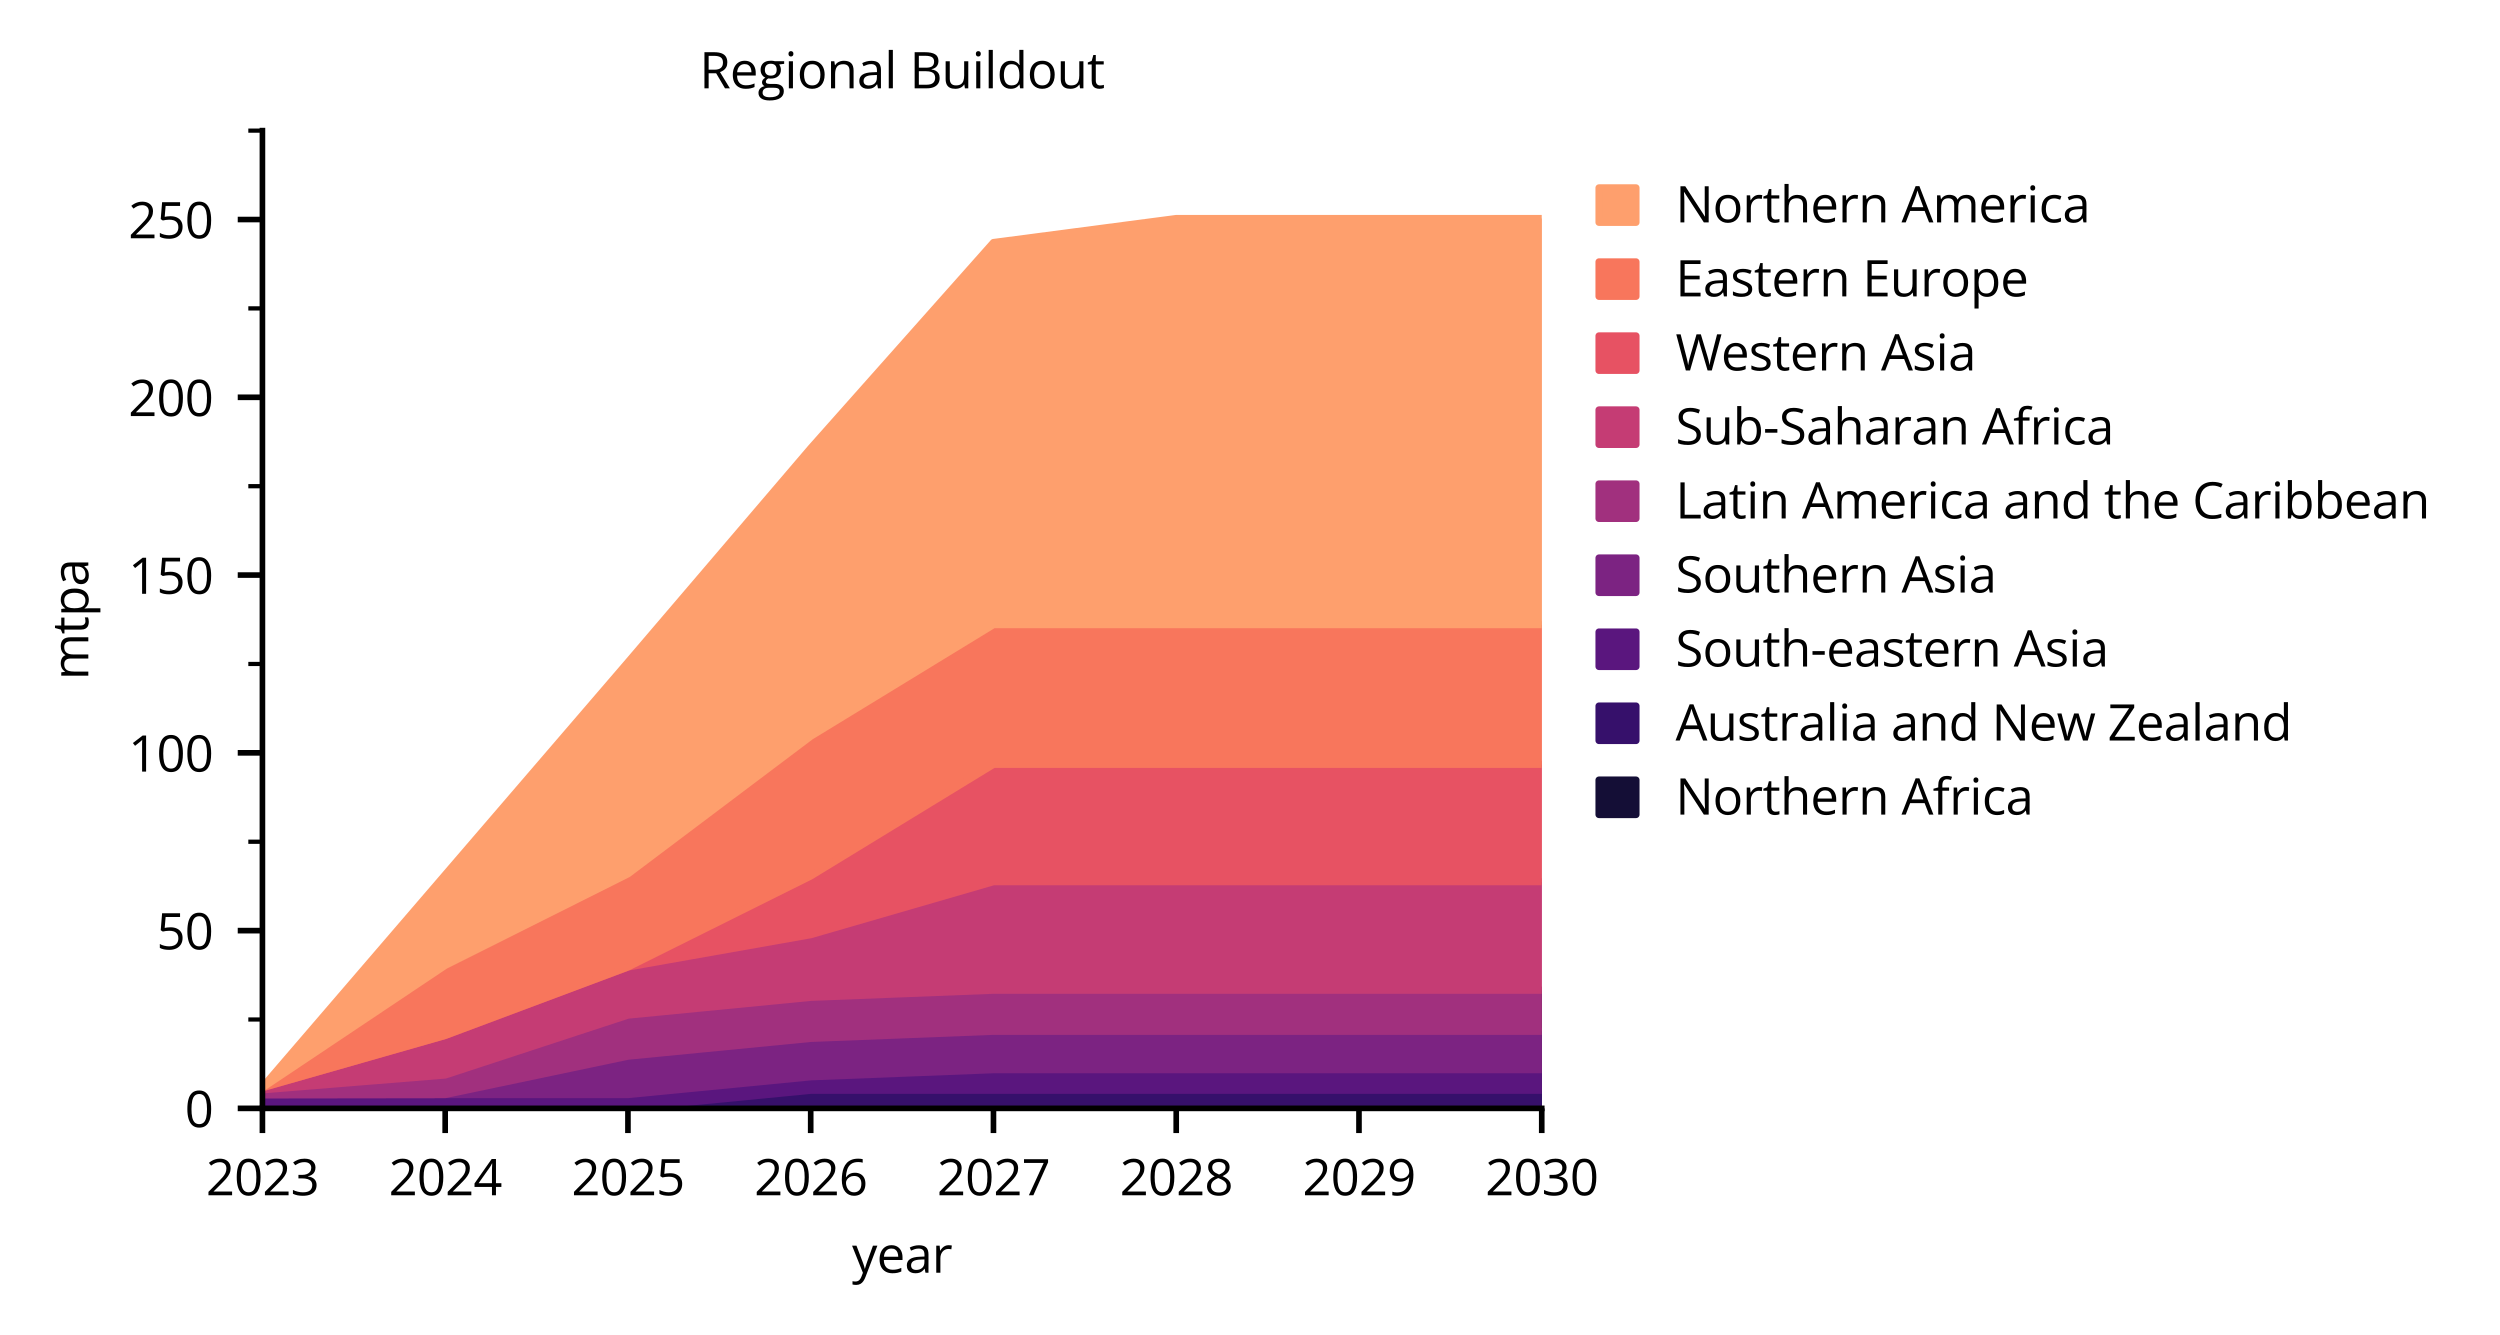 <?xml version="1.0" encoding="utf-8" standalone="no"?>
<!DOCTYPE svg PUBLIC "-//W3C//DTD SVG 1.1//EN"
  "http://www.w3.org/Graphics/SVG/1.1/DTD/svg11.dtd">
<svg xmlns:xlink="http://www.w3.org/1999/xlink" width="354.388pt" height="189.306pt" viewBox="0 0 354.388 189.306" xmlns="http://www.w3.org/2000/svg" version="1.1">
 <defs>
  <style type="text/css">*{stroke-linejoin: round; stroke-linecap: butt}</style>
 </defs>
 <g id="figure_1">
  <g id="patch_1">
   <path d="M -0 189.306 
L 354.388 189.306 
L 354.388 0 
L -0 0 
L -0 189.306 
z
" style="fill: none"/>
  </g>
  <g id="axes_1">
   <g id="patch_2">
    <path d="M 37.2 157.119 
L 218.55 157.119 
L 218.55 18.519 
L 37.2 18.519 
L 37.2 157.119 
z
" style="fill: none"/>
   </g>
   <g id="PolyCollection_1">
    <defs>
     <path id="mcc2a121f16" d="M 37.2 -34.808 
L 37.2 -32.187 
L 63.107 -32.187 
L 89.014 -32.187 
L 114.921 -32.187 
L 140.828 -32.187 
L 166.735 -32.187 
L 192.642 -32.187 
L 218.55 -32.187 
L 218.55 -48.93 
L 218.55 -48.93 
L 192.642 -48.93 
L 166.735 -48.93 
L 140.828 -48.93 
L 114.921 -47.922 
L 89.014 -45.402 
L 63.107 -36.909 
L 37.2 -34.808 
z
" style="stroke: #140e36"/>
    </defs>
    <g clip-path="url(#p6b9a1c950e)">
     <use xlink:href="#mcc2a121f16" x="0" y="189.306" style="fill: #140e36; stroke: #140e36"/>
    </g>
   </g>
   <g id="PolyCollection_2">
    <defs>
     <path id="m43821f9c0a" d="M 37.2 -32.187 
L 37.2 -32.187 
L 63.107 -32.222 
L 89.014 -32.222 
L 114.921 -32.222 
L 140.828 -32.222 
L 166.735 -32.222 
L 192.642 -32.222 
L 218.55 -32.222 
L 218.55 -34.742 
L 218.55 -34.742 
L 192.642 -34.742 
L 166.735 -34.742 
L 140.828 -34.742 
L 114.921 -34.742 
L 89.014 -32.222 
L 63.107 -32.222 
L 37.2 -32.187 
z
" style="stroke: #36106b"/>
    </defs>
    <g clip-path="url(#p6b9a1c950e)">
     <use xlink:href="#m43821f9c0a" x="0" y="189.306" style="fill: #36106b; stroke: #36106b"/>
    </g>
   </g>
   <g id="PolyCollection_3">
    <defs>
     <path id="m73dfcb3051" d="M 37.2 -34.102 
L 37.2 -32.187 
L 63.107 -32.222 
L 89.014 -32.222 
L 114.921 -34.742 
L 140.828 -34.742 
L 166.735 -34.742 
L 192.642 -34.742 
L 218.55 -34.742 
L 218.55 -37.665 
L 218.55 -37.665 
L 192.642 -37.665 
L 166.735 -37.665 
L 140.828 -37.665 
L 114.921 -36.657 
L 89.014 -34.137 
L 63.107 -34.137 
L 37.2 -34.102 
z
" style="stroke: #5a167e"/>
    </defs>
    <g clip-path="url(#p6b9a1c950e)">
     <use xlink:href="#m73dfcb3051" x="0" y="189.306" style="fill: #5a167e; stroke: #5a167e"/>
    </g>
   </g>
   <g id="PolyCollection_4">
    <defs>
     <path id="mef64d808b6" d="M 37.2 -34.102 
L 37.2 -34.102 
L 63.107 -34.137 
L 89.014 -34.137 
L 114.921 -36.657 
L 140.828 -37.665 
L 166.735 -37.665 
L 192.642 -37.665 
L 218.55 -37.665 
L 218.55 -43.109 
L 218.55 -43.109 
L 192.642 -43.109 
L 166.735 -43.109 
L 140.828 -43.109 
L 114.921 -42.101 
L 89.014 -39.581 
L 63.107 -34.137 
L 37.2 -34.102 
z
" style="stroke: #7c2382"/>
    </defs>
    <g clip-path="url(#p6b9a1c950e)">
     <use xlink:href="#mef64d808b6" x="0" y="189.306" style="fill: #7c2382; stroke: #7c2382"/>
    </g>
   </g>
   <g id="PolyCollection_5">
    <defs>
     <path id="m922c00bfb2" d="M 37.2 -34.808 
L 37.2 -34.102 
L 63.107 -34.137 
L 89.014 -39.581 
L 114.921 -42.101 
L 140.828 -43.109 
L 166.735 -43.109 
L 192.642 -43.109 
L 218.55 -43.109 
L 218.55 -48.93 
L 218.55 -48.93 
L 192.642 -48.93 
L 166.735 -48.93 
L 140.828 -48.93 
L 114.921 -47.922 
L 89.014 -45.402 
L 63.107 -36.909 
L 37.2 -34.808 
z
" style="stroke: #a1307e"/>
    </defs>
    <g clip-path="url(#p6b9a1c950e)">
     <use xlink:href="#m922c00bfb2" x="0" y="189.306" style="fill: #a1307e; stroke: #a1307e"/>
    </g>
   </g>
   <g id="PolyCollection_6">
    <defs>
     <path id="mafc8b9c821" d="M 37.2 -35.11 
L 37.2 -34.808 
L 63.107 -36.909 
L 89.014 -45.402 
L 114.921 -47.922 
L 140.828 -48.93 
L 166.735 -48.93 
L 192.642 -48.93 
L 218.55 -48.93 
L 218.55 -64.312 
L 218.55 -64.312 
L 192.642 -64.312 
L 166.735 -64.312 
L 140.828 -64.312 
L 114.921 -56.802 
L 89.014 -52.216 
L 63.107 -42.514 
L 37.2 -35.11 
z
" style="stroke: #c53c74"/>
    </defs>
    <g clip-path="url(#p6b9a1c950e)">
     <use xlink:href="#mafc8b9c821" x="0" y="189.306" style="fill: #c53c74; stroke: #c53c74"/>
    </g>
   </g>
   <g id="PolyCollection_7">
    <defs>
     <path id="m55aa2cb7ff" d="M 37.2 -35.11 
L 37.2 -35.11 
L 63.107 -42.514 
L 89.014 -52.216 
L 114.921 -56.802 
L 140.828 -64.312 
L 166.735 -64.312 
L 192.642 -64.312 
L 218.55 -64.312 
L 218.55 -80.944 
L 218.55 -80.944 
L 192.642 -80.944 
L 166.735 -80.944 
L 140.828 -80.944 
L 114.921 -65.118 
L 89.014 -52.216 
L 63.107 -42.514 
L 37.2 -35.11 
z
" style="stroke: #e75263"/>
    </defs>
    <g clip-path="url(#p6b9a1c950e)">
     <use xlink:href="#m55aa2cb7ff" x="0" y="189.306" style="fill: #e75263; stroke: #e75263"/>
    </g>
   </g>
   <g id="PolyCollection_8">
    <defs>
     <path id="m9d2b41f3fb" d="M 37.2 -35.11 
L 37.2 -35.11 
L 63.107 -42.514 
L 89.014 -52.216 
L 114.921 -65.118 
L 140.828 -80.944 
L 166.735 -80.944 
L 192.642 -80.944 
L 218.55 -80.944 
L 218.55 -100.751 
L 218.55 -100.751 
L 192.642 -100.751 
L 166.735 -100.751 
L 140.828 -100.751 
L 114.921 -84.925 
L 89.014 -65.421 
L 63.107 -52.443 
L 37.2 -35.11 
z
" style="stroke: #f8765c"/>
    </defs>
    <g clip-path="url(#p6b9a1c950e)">
     <use xlink:href="#m9d2b41f3fb" x="0" y="189.306" style="fill: #f8765c; stroke: #f8765c"/>
    </g>
   </g>
   <g id="PolyCollection_9">
    <defs>
     <path id="m61edd2f10d" d="M 37.2 -35.186 
L 37.2 -35.11 
L 63.107 -52.443 
L 89.014 -65.421 
L 114.921 -84.925 
L 140.828 -100.751 
L 166.735 -100.751 
L 192.642 -100.751 
L 218.55 -100.751 
L 218.55 -158.338 
L 218.55 -158.338 
L 192.642 -158.338 
L 166.735 -158.338 
L 140.828 -154.936 
L 114.921 -125.775 
L 89.014 -95.444 
L 63.107 -65.315 
L 37.2 -35.186 
z
" style="stroke: #fe9f6d"/>
    </defs>
    <g clip-path="url(#p6b9a1c950e)">
     <use xlink:href="#m61edd2f10d" x="0" y="189.306" style="fill: #fe9f6d; stroke: #fe9f6d"/>
    </g>
   </g>
   <g id="matplotlib.axis_1">
    <g id="xtick_1">
     <g id="line2d_1">
      <defs>
       <path id="m441382e2ff" d="M 0 0 
L 0 3.5 
" style="stroke: #000000; stroke-width: 0.8"/>
      </defs>
      <g>
       <use xlink:href="#m441382e2ff" x="37.2" y="157.119" style="stroke: #000000; stroke-width: 0.8"/>
      </g>
     </g>
     <g id="text_1">
      <!-- 2023 -->
      <g transform="translate(29.195 169.438) scale(0.07 -0.07)">
       <defs>
        <path id="OpenSans-Regular-32" d="M 3309 0 
L 316 0 
L 316 434 
L 1538 1675 
Q 1878 2019 2111 2287 
Q 2344 2556 2466 2817 
Q 2588 3078 2588 3391 
Q 2588 3778 2358 3983 
Q 2128 4188 1753 4188 
Q 1425 4188 1172 4075 
Q 919 3963 653 3756 
L 375 4106 
Q 556 4259 770 4378 
Q 984 4497 1229 4565 
Q 1475 4634 1753 4634 
Q 2175 4634 2481 4487 
Q 2788 4341 2955 4069 
Q 3122 3797 3122 3422 
Q 3122 3059 2978 2748 
Q 2834 2438 2575 2133 
Q 2316 1828 1969 1488 
L 975 497 
L 975 475 
L 3309 475 
L 3309 0 
z
" transform="scale(0.016)"/>
        <path id="OpenSans-Regular-30" d="M 3334 2291 
Q 3334 1734 3250 1296 
Q 3166 859 2984 556 
Q 2803 253 2515 95 
Q 2228 -63 1825 -63 
Q 1316 -63 983 215 
Q 650 494 486 1020 
Q 322 1547 322 2291 
Q 322 3022 470 3548 
Q 619 4075 950 4358 
Q 1281 4641 1825 4641 
Q 2341 4641 2675 4361 
Q 3009 4081 3171 3554 
Q 3334 3028 3334 2291 
z
M 844 2291 
Q 844 1653 941 1228 
Q 1038 803 1255 592 
Q 1472 381 1825 381 
Q 2178 381 2395 590 
Q 2613 800 2711 1225 
Q 2809 1650 2809 2291 
Q 2809 2919 2712 3342 
Q 2616 3766 2400 3980 
Q 2184 4194 1825 4194 
Q 1466 4194 1250 3980 
Q 1034 3766 939 3342 
Q 844 2919 844 2291 
z
" transform="scale(0.016)"/>
        <path id="OpenSans-Regular-33" d="M 3141 3503 
Q 3141 3197 3022 2972 
Q 2903 2747 2690 2605 
Q 2478 2463 2191 2406 
L 2191 2381 
Q 2734 2313 3007 2031 
Q 3281 1750 3281 1294 
Q 3281 897 3095 590 
Q 2909 284 2526 110 
Q 2144 -63 1547 -63 
Q 1184 -63 876 -5 
Q 569 53 288 188 
L 288 675 
Q 572 534 906 454 
Q 1241 375 1553 375 
Q 2178 375 2456 623 
Q 2734 872 2734 1303 
Q 2734 1600 2579 1783 
Q 2425 1966 2136 2052 
Q 1847 2138 1441 2138 
L 984 2138 
L 984 2581 
L 1444 2581 
Q 1816 2581 2075 2690 
Q 2334 2800 2470 2998 
Q 2606 3197 2606 3469 
Q 2606 3816 2375 4005 
Q 2144 4194 1747 4194 
Q 1503 4194 1303 4144 
Q 1103 4094 928 4006 
Q 753 3919 578 3803 
L 316 4159 
Q 566 4353 925 4493 
Q 1284 4634 1741 4634 
Q 2441 4634 2791 4315 
Q 3141 3997 3141 3503 
z
" transform="scale(0.016)"/>
       </defs>
       <use xlink:href="#OpenSans-Regular-32"/>
       <use xlink:href="#OpenSans-Regular-30" x="57.178"/>
       <use xlink:href="#OpenSans-Regular-32" x="114.355"/>
       <use xlink:href="#OpenSans-Regular-33" x="171.533"/>
      </g>
     </g>
    </g>
    <g id="xtick_2">
     <g id="line2d_2">
      <g>
       <use xlink:href="#m441382e2ff" x="63.107" y="157.119" style="stroke: #000000; stroke-width: 0.8"/>
      </g>
     </g>
     <g id="text_2">
      <!-- 2024 -->
      <g transform="translate(55.103 169.438) scale(0.07 -0.07)">
       <defs>
        <path id="OpenSans-Regular-34" d="M 3538 1059 
L 2853 1059 
L 2853 0 
L 2347 0 
L 2347 1059 
L 138 1059 
L 138 1497 
L 2313 4594 
L 2853 4594 
L 2853 1528 
L 3538 1528 
L 3538 1059 
z
M 2347 1528 
L 2347 3022 
Q 2347 3194 2350 3333 
Q 2353 3472 2359 3592 
Q 2366 3713 2370 3822 
Q 2375 3931 2378 4038 
L 2353 4038 
Q 2294 3913 2217 3773 
Q 2141 3634 2063 3525 
L 653 1528 
L 2347 1528 
z
" transform="scale(0.016)"/>
       </defs>
       <use xlink:href="#OpenSans-Regular-32"/>
       <use xlink:href="#OpenSans-Regular-30" x="57.178"/>
       <use xlink:href="#OpenSans-Regular-32" x="114.355"/>
       <use xlink:href="#OpenSans-Regular-34" x="171.533"/>
      </g>
     </g>
    </g>
    <g id="xtick_3">
     <g id="line2d_3">
      <g>
       <use xlink:href="#m441382e2ff" x="89.014" y="157.119" style="stroke: #000000; stroke-width: 0.8"/>
      </g>
     </g>
     <g id="text_3">
      <!-- 2025 -->
      <g transform="translate(81.01 169.438) scale(0.07 -0.07)">
       <defs>
        <path id="OpenSans-Regular-35" d="M 1759 2794 
Q 2225 2794 2569 2636 
Q 2913 2478 3102 2178 
Q 3291 1878 3291 1450 
Q 3291 981 3087 642 
Q 2884 303 2503 120 
Q 2122 -63 1591 -63 
Q 1234 -63 928 0 
Q 622 63 413 188 
L 413 681 
Q 641 544 966 462 
Q 1291 381 1597 381 
Q 1944 381 2205 492 
Q 2466 603 2611 829 
Q 2756 1056 2756 1400 
Q 2756 1856 2476 2104 
Q 2197 2353 1594 2353 
Q 1400 2353 1169 2322 
Q 938 2291 788 2253 
L 525 2425 
L 700 4569 
L 2972 4569 
L 2972 4094 
L 1144 4094 
L 1028 2716 
Q 1147 2741 1334 2767 
Q 1522 2794 1759 2794 
z
" transform="scale(0.016)"/>
       </defs>
       <use xlink:href="#OpenSans-Regular-32"/>
       <use xlink:href="#OpenSans-Regular-30" x="57.178"/>
       <use xlink:href="#OpenSans-Regular-32" x="114.355"/>
       <use xlink:href="#OpenSans-Regular-35" x="171.533"/>
      </g>
     </g>
    </g>
    <g id="xtick_4">
     <g id="line2d_4">
      <g>
       <use xlink:href="#m441382e2ff" x="114.921" y="157.119" style="stroke: #000000; stroke-width: 0.8"/>
      </g>
     </g>
     <g id="text_4">
      <!-- 2026 -->
      <g transform="translate(106.917 169.438) scale(0.07 -0.07)">
       <defs>
        <path id="OpenSans-Regular-36" d="M 363 1953 
Q 363 2366 420 2759 
Q 478 3153 615 3492 
Q 753 3831 990 4087 
Q 1228 4344 1583 4489 
Q 1938 4634 2434 4634 
Q 2575 4634 2737 4620 
Q 2900 4606 3006 4575 
L 3006 4128 
Q 2891 4169 2742 4187 
Q 2594 4206 2444 4206 
Q 1863 4206 1530 3953 
Q 1197 3700 1050 3267 
Q 903 2834 881 2294 
L 916 2294 
Q 1013 2450 1163 2576 
Q 1313 2703 1527 2778 
Q 1741 2853 2025 2853 
Q 2425 2853 2723 2690 
Q 3022 2528 3186 2218 
Q 3350 1909 3350 1469 
Q 3350 997 3175 653 
Q 3000 309 2676 123 
Q 2353 -63 1906 -63 
Q 1572 -63 1290 65 
Q 1009 194 801 447 
Q 594 700 478 1076 
Q 363 1453 363 1953 
z
M 1900 375 
Q 2325 375 2581 647 
Q 2838 919 2838 1469 
Q 2838 1919 2609 2181 
Q 2381 2444 1922 2444 
Q 1609 2444 1378 2314 
Q 1147 2184 1019 1987 
Q 891 1791 891 1588 
Q 891 1381 952 1168 
Q 1013 956 1138 775 
Q 1263 594 1453 484 
Q 1644 375 1900 375 
z
" transform="scale(0.016)"/>
       </defs>
       <use xlink:href="#OpenSans-Regular-32"/>
       <use xlink:href="#OpenSans-Regular-30" x="57.178"/>
       <use xlink:href="#OpenSans-Regular-32" x="114.355"/>
       <use xlink:href="#OpenSans-Regular-36" x="171.533"/>
      </g>
     </g>
    </g>
    <g id="xtick_5">
     <g id="line2d_5">
      <g>
       <use xlink:href="#m441382e2ff" x="140.828" y="157.119" style="stroke: #000000; stroke-width: 0.8"/>
      </g>
     </g>
     <g id="text_5">
      <!-- 2027 -->
      <g transform="translate(132.824 169.438) scale(0.07 -0.07)">
       <defs>
        <path id="OpenSans-Regular-37" d="M 906 0 
L 2781 4094 
L 291 4094 
L 291 4569 
L 3338 4569 
L 3338 4169 
L 1475 0 
L 906 0 
z
" transform="scale(0.016)"/>
       </defs>
       <use xlink:href="#OpenSans-Regular-32"/>
       <use xlink:href="#OpenSans-Regular-30" x="57.178"/>
       <use xlink:href="#OpenSans-Regular-32" x="114.355"/>
       <use xlink:href="#OpenSans-Regular-37" x="171.533"/>
      </g>
     </g>
    </g>
    <g id="xtick_6">
     <g id="line2d_6">
      <g>
       <use xlink:href="#m441382e2ff" x="166.735" y="157.119" style="stroke: #000000; stroke-width: 0.8"/>
      </g>
     </g>
     <g id="text_6">
      <!-- 2028 -->
      <g transform="translate(158.731 169.438) scale(0.07 -0.07)">
       <defs>
        <path id="OpenSans-Regular-38" d="M 1825 4634 
Q 2222 4634 2528 4509 
Q 2834 4384 3007 4142 
Q 3181 3900 3181 3547 
Q 3181 3269 3061 3061 
Q 2941 2853 2737 2698 
Q 2534 2544 2288 2422 
Q 2581 2288 2817 2119 
Q 3053 1950 3190 1722 
Q 3328 1494 3328 1181 
Q 3328 797 3142 517 
Q 2956 238 2622 87 
Q 2288 -63 1838 -63 
Q 1353 -63 1014 82 
Q 675 228 498 501 
Q 322 775 322 1159 
Q 322 1475 456 1708 
Q 591 1941 812 2109 
Q 1034 2278 1297 2394 
Q 1069 2519 880 2678 
Q 691 2838 580 3052 
Q 469 3266 469 3550 
Q 469 3897 645 4139 
Q 822 4381 1130 4507 
Q 1438 4634 1825 4634 
z
M 831 1156 
Q 831 806 1078 579 
Q 1325 353 1825 353 
Q 2300 353 2559 579 
Q 2819 806 2819 1175 
Q 2819 1403 2700 1576 
Q 2581 1750 2362 1887 
Q 2144 2025 1847 2138 
L 1734 2178 
Q 1447 2059 1245 1914 
Q 1044 1769 937 1584 
Q 831 1400 831 1156 
z
M 1819 4209 
Q 1450 4209 1215 4032 
Q 981 3856 981 3525 
Q 981 3288 1095 3123 
Q 1209 2959 1406 2842 
Q 1603 2725 1847 2625 
Q 2084 2725 2268 2845 
Q 2453 2966 2559 3131 
Q 2666 3297 2666 3528 
Q 2666 3859 2433 4034 
Q 2200 4209 1819 4209 
z
" transform="scale(0.016)"/>
       </defs>
       <use xlink:href="#OpenSans-Regular-32"/>
       <use xlink:href="#OpenSans-Regular-30" x="57.178"/>
       <use xlink:href="#OpenSans-Regular-32" x="114.355"/>
       <use xlink:href="#OpenSans-Regular-38" x="171.533"/>
      </g>
     </g>
    </g>
    <g id="xtick_7">
     <g id="line2d_7">
      <g>
       <use xlink:href="#m441382e2ff" x="192.642" y="157.119" style="stroke: #000000; stroke-width: 0.8"/>
      </g>
     </g>
     <g id="text_7">
      <!-- 2029 -->
      <g transform="translate(184.638 169.438) scale(0.07 -0.07)">
       <defs>
        <path id="OpenSans-Regular-39" d="M 3316 2622 
Q 3316 2206 3258 1812 
Q 3200 1419 3061 1078 
Q 2922 738 2684 481 
Q 2447 225 2089 79 
Q 1731 -66 1234 -66 
Q 1100 -66 928 -48 
Q 756 -31 647 0 
L 647 450 
Q 763 409 919 386 
Q 1075 363 1225 363 
Q 1809 363 2143 614 
Q 2478 866 2625 1298 
Q 2772 1731 2791 2272 
L 2753 2272 
Q 2659 2122 2507 1995 
Q 2356 1869 2140 1792 
Q 1925 1716 1638 1716 
Q 1241 1716 945 1878 
Q 650 2041 486 2350 
Q 322 2659 322 3097 
Q 322 3569 501 3914 
Q 681 4259 1006 4446 
Q 1331 4634 1772 4634 
Q 2109 4634 2390 4506 
Q 2672 4378 2880 4123 
Q 3088 3869 3202 3494 
Q 3316 3119 3316 2622 
z
M 1772 4194 
Q 1356 4194 1098 3922 
Q 841 3650 841 3103 
Q 841 2650 1062 2387 
Q 1284 2125 1747 2125 
Q 2066 2125 2298 2253 
Q 2531 2381 2657 2578 
Q 2784 2775 2784 2981 
Q 2784 3188 2723 3400 
Q 2663 3613 2538 3792 
Q 2413 3972 2222 4083 
Q 2031 4194 1772 4194 
z
" transform="scale(0.016)"/>
       </defs>
       <use xlink:href="#OpenSans-Regular-32"/>
       <use xlink:href="#OpenSans-Regular-30" x="57.178"/>
       <use xlink:href="#OpenSans-Regular-32" x="114.355"/>
       <use xlink:href="#OpenSans-Regular-39" x="171.533"/>
      </g>
     </g>
    </g>
    <g id="xtick_8">
     <g id="line2d_8">
      <g>
       <use xlink:href="#m441382e2ff" x="218.55" y="157.119" style="stroke: #000000; stroke-width: 0.8"/>
      </g>
     </g>
     <g id="text_8">
      <!-- 2030 -->
      <g transform="translate(210.545 169.438) scale(0.07 -0.07)">
       <use xlink:href="#OpenSans-Regular-32"/>
       <use xlink:href="#OpenSans-Regular-30" x="57.178"/>
       <use xlink:href="#OpenSans-Regular-33" x="114.355"/>
       <use xlink:href="#OpenSans-Regular-30" x="171.533"/>
      </g>
     </g>
    </g>
    <g id="text_9">
     <!-- year -->
     <g transform="translate(120.78 180.42) scale(0.07 -0.07)">
      <defs>
       <path id="OpenSans-Regular-79" d="M 6 3425 
L 563 3425 
L 1319 1438 
Q 1384 1263 1440 1102 
Q 1497 941 1540 794 
Q 1584 647 1609 509 
L 1631 509 
Q 1675 666 1756 920 
Q 1838 1175 1931 1441 
L 2647 3425 
L 3206 3425 
L 1716 -503 
Q 1597 -819 1439 -1053 
Q 1281 -1288 1056 -1414 
Q 831 -1541 513 -1541 
Q 366 -1541 253 -1523 
Q 141 -1506 59 -1484 
L 59 -1069 
Q 128 -1084 226 -1096 
Q 325 -1109 431 -1109 
Q 625 -1109 767 -1036 
Q 909 -963 1012 -822 
Q 1116 -681 1191 -488 
L 1378 -6 
L 6 3425 
z
" transform="scale(0.016)"/>
       <path id="OpenSans-Regular-65" d="M 1866 3488 
Q 2303 3488 2615 3294 
Q 2928 3100 3093 2751 
Q 3259 2403 3259 1938 
L 3259 1616 
L 894 1616 
Q 903 1013 1193 697 
Q 1484 381 2013 381 
Q 2338 381 2588 440 
Q 2838 500 3106 616 
L 3106 159 
Q 2847 44 2592 -9 
Q 2338 -63 1991 -63 
Q 1497 -63 1130 139 
Q 763 341 559 731 
Q 356 1122 356 1688 
Q 356 2241 542 2645 
Q 728 3050 1067 3269 
Q 1406 3488 1866 3488 
z
M 1859 3063 
Q 1444 3063 1197 2791 
Q 950 2519 903 2031 
L 2716 2031 
Q 2713 2338 2620 2570 
Q 2528 2803 2340 2933 
Q 2153 3063 1859 3063 
z
" transform="scale(0.016)"/>
       <path id="OpenSans-Regular-61" d="M 1828 3481 
Q 2441 3481 2737 3206 
Q 3034 2931 3034 2328 
L 3034 0 
L 2656 0 
L 2556 506 
L 2531 506 
Q 2388 319 2231 192 
Q 2075 66 1870 1 
Q 1666 -63 1369 -63 
Q 1056 -63 814 46 
Q 572 156 433 378 
Q 294 600 294 941 
Q 294 1453 700 1728 
Q 1106 2003 1938 2028 
L 2528 2053 
L 2528 2263 
Q 2528 2706 2337 2884 
Q 2147 3063 1800 3063 
Q 1531 3063 1287 2984 
Q 1044 2906 825 2800 
L 666 3194 
Q 897 3313 1197 3397 
Q 1497 3481 1828 3481 
z
M 2522 1688 
L 2000 1666 
Q 1359 1641 1096 1456 
Q 834 1272 834 934 
Q 834 641 1012 500 
Q 1191 359 1484 359 
Q 1941 359 2231 612 
Q 2522 866 2522 1372 
L 2522 1688 
z
" transform="scale(0.016)"/>
       <path id="OpenSans-Regular-72" d="M 2103 3488 
Q 2206 3488 2318 3477 
Q 2431 3466 2519 3447 
L 2453 2966 
Q 2369 2988 2266 3000 
Q 2163 3013 2072 3013 
Q 1866 3013 1683 2930 
Q 1500 2847 1362 2692 
Q 1225 2538 1147 2320 
Q 1069 2103 1069 1838 
L 1069 0 
L 547 0 
L 547 3425 
L 978 3425 
L 1034 2794 
L 1056 2794 
Q 1163 2984 1313 3142 
Q 1463 3300 1661 3394 
Q 1859 3488 2103 3488 
z
" transform="scale(0.016)"/>
      </defs>
      <use xlink:href="#OpenSans-Regular-79"/>
      <use xlink:href="#OpenSans-Regular-65" x="50.098"/>
      <use xlink:href="#OpenSans-Regular-61" x="106.25"/>
      <use xlink:href="#OpenSans-Regular-72" x="161.816"/>
     </g>
    </g>
   </g>
   <g id="matplotlib.axis_2">
    <g id="ytick_1">
     <g id="line2d_9">
      <defs>
       <path id="mc02f165507" d="M 0 0 
L -3.5 0 
" style="stroke: #000000; stroke-width: 0.8"/>
      </defs>
      <g>
       <use xlink:href="#mc02f165507" x="37.2" y="157.119" style="stroke: #000000; stroke-width: 0.8"/>
      </g>
     </g>
     <g id="text_10">
      <!-- 0 -->
      <g transform="translate(26.198 159.778) scale(0.07 -0.07)">
       <use xlink:href="#OpenSans-Regular-30"/>
      </g>
     </g>
    </g>
    <g id="ytick_2">
     <g id="line2d_10">
      <g>
       <use xlink:href="#mc02f165507" x="37.2" y="131.919" style="stroke: #000000; stroke-width: 0.8"/>
      </g>
     </g>
     <g id="text_11">
      <!-- 50 -->
      <g transform="translate(22.195 134.578) scale(0.07 -0.07)">
       <use xlink:href="#OpenSans-Regular-35"/>
       <use xlink:href="#OpenSans-Regular-30" x="57.178"/>
      </g>
     </g>
    </g>
    <g id="ytick_3">
     <g id="line2d_11">
      <g>
       <use xlink:href="#mc02f165507" x="37.2" y="106.719" style="stroke: #000000; stroke-width: 0.8"/>
      </g>
     </g>
     <g id="text_12">
      <!-- 100 -->
      <g transform="translate(18.193 109.378) scale(0.07 -0.07)">
       <defs>
        <path id="OpenSans-Regular-31" d="M 2247 0 
L 1741 0 
L 1741 3238 
Q 1741 3422 1742 3555 
Q 1744 3688 1748 3798 
Q 1753 3909 1763 4025 
Q 1666 3925 1581 3854 
Q 1497 3784 1372 3681 
L 850 3263 
L 578 3616 
L 1816 4569 
L 2247 4569 
L 2247 0 
z
" transform="scale(0.016)"/>
       </defs>
       <use xlink:href="#OpenSans-Regular-31"/>
       <use xlink:href="#OpenSans-Regular-30" x="57.178"/>
       <use xlink:href="#OpenSans-Regular-30" x="114.355"/>
      </g>
     </g>
    </g>
    <g id="ytick_4">
     <g id="line2d_12">
      <g>
       <use xlink:href="#mc02f165507" x="37.2" y="81.519" style="stroke: #000000; stroke-width: 0.8"/>
      </g>
     </g>
     <g id="text_13">
      <!-- 150 -->
      <g transform="translate(18.193 84.178) scale(0.07 -0.07)">
       <use xlink:href="#OpenSans-Regular-31"/>
       <use xlink:href="#OpenSans-Regular-35" x="57.178"/>
       <use xlink:href="#OpenSans-Regular-30" x="114.355"/>
      </g>
     </g>
    </g>
    <g id="ytick_5">
     <g id="line2d_13">
      <g>
       <use xlink:href="#mc02f165507" x="37.2" y="56.319" style="stroke: #000000; stroke-width: 0.8"/>
      </g>
     </g>
     <g id="text_14">
      <!-- 200 -->
      <g transform="translate(18.193 58.978) scale(0.07 -0.07)">
       <use xlink:href="#OpenSans-Regular-32"/>
       <use xlink:href="#OpenSans-Regular-30" x="57.178"/>
       <use xlink:href="#OpenSans-Regular-30" x="114.355"/>
      </g>
     </g>
    </g>
    <g id="ytick_6">
     <g id="line2d_14">
      <g>
       <use xlink:href="#mc02f165507" x="37.2" y="31.119" style="stroke: #000000; stroke-width: 0.8"/>
      </g>
     </g>
     <g id="text_15">
      <!-- 250 -->
      <g transform="translate(18.193 33.778) scale(0.07 -0.07)">
       <use xlink:href="#OpenSans-Regular-32"/>
       <use xlink:href="#OpenSans-Regular-35" x="57.178"/>
       <use xlink:href="#OpenSans-Regular-30" x="114.355"/>
      </g>
     </g>
    </g>
    <g id="ytick_7">
     <g id="line2d_15">
      <defs>
       <path id="m43207eae54" d="M 0 0 
L -2 0 
" style="stroke: #000000; stroke-width: 0.6"/>
      </defs>
      <g>
       <use xlink:href="#m43207eae54" x="37.2" y="144.519" style="stroke: #000000; stroke-width: 0.6"/>
      </g>
     </g>
    </g>
    <g id="ytick_8">
     <g id="line2d_16">
      <g>
       <use xlink:href="#m43207eae54" x="37.2" y="119.319" style="stroke: #000000; stroke-width: 0.6"/>
      </g>
     </g>
    </g>
    <g id="ytick_9">
     <g id="line2d_17">
      <g>
       <use xlink:href="#m43207eae54" x="37.2" y="94.119" style="stroke: #000000; stroke-width: 0.6"/>
      </g>
     </g>
    </g>
    <g id="ytick_10">
     <g id="line2d_18">
      <g>
       <use xlink:href="#m43207eae54" x="37.2" y="68.919" style="stroke: #000000; stroke-width: 0.6"/>
      </g>
     </g>
    </g>
    <g id="ytick_11">
     <g id="line2d_19">
      <g>
       <use xlink:href="#m43207eae54" x="37.2" y="43.719" style="stroke: #000000; stroke-width: 0.6"/>
      </g>
     </g>
    </g>
    <g id="ytick_12">
     <g id="line2d_20">
      <g>
       <use xlink:href="#m43207eae54" x="37.2" y="18.519" style="stroke: #000000; stroke-width: 0.6"/>
      </g>
     </g>
    </g>
    <g id="text_16">
     <!-- mtpa -->
     <g transform="translate(12.519 96.393) rotate(-90) scale(0.07 -0.07)">
      <defs>
       <path id="OpenSans-Regular-6d" d="M 4266 3488 
Q 4831 3488 5118 3192 
Q 5406 2897 5406 2244 
L 5406 0 
L 4894 0 
L 4894 2219 
Q 4894 2634 4714 2842 
Q 4534 3050 4181 3050 
Q 3684 3050 3459 2762 
Q 3234 2475 3234 1916 
L 3234 0 
L 2719 0 
L 2719 2219 
Q 2719 2497 2639 2681 
Q 2559 2866 2401 2958 
Q 2244 3050 2003 3050 
Q 1663 3050 1456 2909 
Q 1250 2769 1158 2492 
Q 1066 2216 1066 1813 
L 1066 0 
L 547 0 
L 547 3425 
L 966 3425 
L 1044 2941 
L 1072 2941 
Q 1175 3119 1331 3241 
Q 1488 3363 1681 3425 
Q 1875 3488 2094 3488 
Q 2484 3488 2748 3342 
Q 3013 3197 3131 2900 
L 3159 2900 
Q 3328 3197 3622 3342 
Q 3916 3488 4266 3488 
z
" transform="scale(0.016)"/>
       <path id="OpenSans-Regular-74" d="M 1653 363 
Q 1781 363 1915 384 
Q 2050 406 2134 438 
L 2134 34 
Q 2044 -6 1883 -34 
Q 1722 -63 1569 -63 
Q 1297 -63 1075 32 
Q 853 128 720 356 
Q 588 584 588 988 
L 588 3019 
L 100 3019 
L 100 3272 
L 591 3475 
L 797 4219 
L 1109 4219 
L 1109 3425 
L 2113 3425 
L 2113 3019 
L 1109 3019 
L 1109 1003 
Q 1109 681 1257 522 
Q 1406 363 1653 363 
z
" transform="scale(0.016)"/>
       <path id="OpenSans-Regular-70" d="M 2156 3488 
Q 2797 3488 3178 3047 
Q 3559 2606 3559 1722 
Q 3559 1138 3384 741 
Q 3209 344 2892 140 
Q 2575 -63 2144 -63 
Q 1872 -63 1665 9 
Q 1459 81 1312 203 
Q 1166 325 1069 469 
L 1031 469 
Q 1041 347 1055 175 
Q 1069 3 1069 -125 
L 1069 -1531 
L 547 -1531 
L 547 3425 
L 975 3425 
L 1044 2919 
L 1069 2919 
Q 1169 3075 1312 3204 
Q 1456 3334 1664 3411 
Q 1872 3488 2156 3488 
z
M 2066 3050 
Q 1709 3050 1492 2912 
Q 1275 2775 1175 2501 
Q 1075 2228 1069 1816 
L 1069 1716 
Q 1069 1281 1164 981 
Q 1259 681 1479 525 
Q 1700 369 2072 369 
Q 2391 369 2603 541 
Q 2816 713 2920 1020 
Q 3025 1328 3025 1728 
Q 3025 2334 2789 2692 
Q 2553 3050 2066 3050 
z
" transform="scale(0.016)"/>
      </defs>
      <use xlink:href="#OpenSans-Regular-6d"/>
      <use xlink:href="#OpenSans-Regular-74" x="92.578"/>
      <use xlink:href="#OpenSans-Regular-70" x="128.223"/>
      <use xlink:href="#OpenSans-Regular-61" x="189.404"/>
     </g>
    </g>
   </g>
   <g id="patch_3">
    <path d="M 37.2 157.119 
L 37.2 18.519 
" style="fill: none; stroke: #000000; stroke-width: 0.8; stroke-linejoin: miter; stroke-linecap: square"/>
   </g>
   <g id="patch_4">
    <path d="M 37.2 157.119 
L 218.55 157.119 
" style="fill: none; stroke: #000000; stroke-width: 0.8; stroke-linejoin: miter; stroke-linecap: square"/>
   </g>
   <g id="text_17">
    <!-- Regional Buildout -->
    <g transform="translate(99.159 12.519) scale(0.07 -0.07)">
     <defs>
      <path id="OpenSans-Regular-52" d="M 1859 4569 
Q 2422 4569 2789 4430 
Q 3156 4291 3337 4006 
Q 3519 3722 3519 3281 
Q 3519 2919 3387 2676 
Q 3256 2434 3043 2284 
Q 2831 2134 2591 2053 
L 3844 0 
L 3225 0 
L 2106 1906 
L 1156 1906 
L 1156 0 
L 625 0 
L 625 4569 
L 1859 4569 
z
M 1828 4109 
L 1156 4109 
L 1156 2356 
L 1881 2356 
Q 2441 2356 2705 2584 
Q 2969 2813 2969 3256 
Q 2969 3722 2689 3915 
Q 2409 4109 1828 4109 
z
" transform="scale(0.016)"/>
      <path id="OpenSans-Regular-67" d="M 1503 -1538 
Q 828 -1538 462 -1286 
Q 97 -1034 97 -581 
Q 97 -259 301 -31 
Q 506 197 869 272 
Q 734 334 639 459 
Q 544 584 544 747 
Q 544 934 648 1076 
Q 753 1219 969 1350 
Q 700 1459 533 1720 
Q 366 1981 366 2328 
Q 366 2697 519 2958 
Q 672 3219 962 3356 
Q 1253 3494 1666 3494 
Q 1756 3494 1848 3486 
Q 1941 3478 2025 3464 
Q 2109 3450 2172 3431 
L 3347 3431 
L 3347 3097 
L 2716 3019 
Q 2809 2897 2871 2725 
Q 2934 2553 2934 2344 
Q 2934 1831 2587 1529 
Q 2241 1228 1634 1228 
Q 1491 1228 1341 1253 
Q 1188 1169 1108 1066 
Q 1028 963 1028 828 
Q 1028 728 1089 668 
Q 1150 609 1265 582 
Q 1381 556 1544 556 
L 2147 556 
Q 2706 556 3004 322 
Q 3303 88 3303 -363 
Q 3303 -931 2840 -1234 
Q 2378 -1538 1503 -1538 
z
M 1519 -1131 
Q 1944 -1131 2223 -1045 
Q 2503 -959 2642 -798 
Q 2781 -638 2781 -416 
Q 2781 -209 2687 -104 
Q 2594 0 2412 36 
Q 2231 72 1969 72 
L 1375 72 
Q 1144 72 972 0 
Q 800 -72 708 -212 
Q 616 -353 616 -563 
Q 616 -841 850 -986 
Q 1084 -1131 1519 -1131 
z
M 1653 1606 
Q 2025 1606 2212 1793 
Q 2400 1981 2400 2341 
Q 2400 2725 2209 2917 
Q 2019 3109 1647 3109 
Q 1291 3109 1098 2911 
Q 906 2713 906 2331 
Q 906 1981 1100 1793 
Q 1294 1606 1653 1606 
z
" transform="scale(0.016)"/>
      <path id="OpenSans-Regular-69" d="M 1066 3425 
L 1066 0 
L 547 0 
L 547 3425 
L 1066 3425 
z
M 813 4706 
Q 941 4706 1033 4623 
Q 1125 4541 1125 4366 
Q 1125 4194 1033 4109 
Q 941 4025 813 4025 
Q 678 4025 589 4109 
Q 500 4194 500 4366 
Q 500 4541 589 4623 
Q 678 4706 813 4706 
z
" transform="scale(0.016)"/>
      <path id="OpenSans-Regular-6f" d="M 3500 1719 
Q 3500 1297 3390 965 
Q 3281 634 3075 406 
Q 2869 178 2576 57 
Q 2284 -63 1916 -63 
Q 1572 -63 1286 57 
Q 1000 178 792 406 
Q 584 634 470 965 
Q 356 1297 356 1719 
Q 356 2281 547 2676 
Q 738 3072 1092 3280 
Q 1447 3488 1938 3488 
Q 2406 3488 2757 3278 
Q 3109 3069 3304 2673 
Q 3500 2278 3500 1719 
z
M 894 1719 
Q 894 1306 1003 1003 
Q 1113 700 1341 534 
Q 1569 369 1928 369 
Q 2284 369 2514 534 
Q 2744 700 2853 1003 
Q 2963 1306 2963 1719 
Q 2963 2128 2853 2426 
Q 2744 2725 2516 2887 
Q 2288 3050 1925 3050 
Q 1391 3050 1142 2697 
Q 894 2344 894 1719 
z
" transform="scale(0.016)"/>
      <path id="OpenSans-Regular-6e" d="M 2169 3488 
Q 2778 3488 3090 3189 
Q 3403 2891 3403 2231 
L 3403 0 
L 2891 0 
L 2891 2197 
Q 2891 2625 2695 2837 
Q 2500 3050 2097 3050 
Q 1528 3050 1297 2728 
Q 1066 2406 1066 1794 
L 1066 0 
L 547 0 
L 547 3425 
L 966 3425 
L 1044 2931 
L 1072 2931 
Q 1181 3113 1350 3236 
Q 1519 3359 1728 3423 
Q 1938 3488 2169 3488 
z
" transform="scale(0.016)"/>
      <path id="OpenSans-Regular-6c" d="M 1069 0 
L 547 0 
L 547 4863 
L 1069 4863 
L 1069 0 
z
" transform="scale(0.016)"/>
      <path id="OpenSans-Regular-20" transform="scale(0.016)"/>
      <path id="OpenSans-Regular-42" d="M 625 4569 
L 1919 4569 
Q 2775 4569 3206 4312 
Q 3638 4056 3638 3441 
Q 3638 3175 3536 2964 
Q 3434 2753 3240 2615 
Q 3047 2478 2763 2425 
L 2763 2394 
Q 3063 2347 3294 2222 
Q 3525 2097 3656 1872 
Q 3788 1647 3788 1300 
Q 3788 878 3592 587 
Q 3397 297 3040 148 
Q 2684 0 2197 0 
L 625 0 
L 625 4569 
z
M 1156 2609 
L 2031 2609 
Q 2628 2609 2858 2806 
Q 3088 3003 3088 3381 
Q 3088 3772 2814 3944 
Q 2541 4116 1944 4116 
L 1156 4116 
L 1156 2609 
z
M 1156 2163 
L 1156 453 
L 2106 453 
Q 2716 453 2969 692 
Q 3222 931 3222 1338 
Q 3222 1597 3108 1781 
Q 2994 1966 2739 2064 
Q 2484 2163 2059 2163 
L 1156 2163 
z
" transform="scale(0.016)"/>
      <path id="OpenSans-Regular-75" d="M 3375 3425 
L 3375 0 
L 2950 0 
L 2875 481 
L 2847 481 
Q 2741 303 2572 181 
Q 2403 59 2192 -2 
Q 1981 -63 1744 -63 
Q 1338 -63 1063 68 
Q 788 200 648 475 
Q 509 750 509 1181 
L 509 3425 
L 1034 3425 
L 1034 1219 
Q 1034 791 1228 580 
Q 1422 369 1819 369 
Q 2200 369 2426 512 
Q 2653 656 2753 936 
Q 2853 1216 2853 1622 
L 2853 3425 
L 3375 3425 
z
" transform="scale(0.016)"/>
      <path id="OpenSans-Regular-64" d="M 1766 -63 
Q 1116 -63 736 381 
Q 356 825 356 1700 
Q 356 2584 743 3036 
Q 1131 3488 1775 3488 
Q 2047 3488 2250 3416 
Q 2453 3344 2600 3223 
Q 2747 3103 2847 2950 
L 2884 2950 
Q 2872 3047 2859 3215 
Q 2847 3384 2847 3491 
L 2847 4863 
L 3366 4863 
L 3366 0 
L 2947 0 
L 2869 488 
L 2847 488 
Q 2750 334 2601 209 
Q 2453 84 2248 10 
Q 2044 -63 1766 -63 
z
M 1847 369 
Q 2397 369 2625 681 
Q 2853 994 2853 1609 
L 2853 1703 
Q 2853 2356 2636 2706 
Q 2419 3056 1847 3056 
Q 1369 3056 1131 2689 
Q 894 2322 894 1688 
Q 894 1056 1130 712 
Q 1366 369 1847 369 
z
" transform="scale(0.016)"/>
     </defs>
     <use xlink:href="#OpenSans-Regular-52"/>
     <use xlink:href="#OpenSans-Regular-65" x="61.719"/>
     <use xlink:href="#OpenSans-Regular-67" x="117.871"/>
     <use xlink:href="#OpenSans-Regular-69" x="172.168"/>
     <use xlink:href="#OpenSans-Regular-6f" x="197.412"/>
     <use xlink:href="#OpenSans-Regular-6e" x="257.568"/>
     <use xlink:href="#OpenSans-Regular-61" x="318.896"/>
     <use xlink:href="#OpenSans-Regular-6c" x="374.463"/>
     <use xlink:href="#OpenSans-Regular-20" x="399.707"/>
     <use xlink:href="#OpenSans-Regular-42" x="425.684"/>
     <use xlink:href="#OpenSans-Regular-75" x="490.283"/>
     <use xlink:href="#OpenSans-Regular-69" x="551.611"/>
     <use xlink:href="#OpenSans-Regular-6c" x="576.855"/>
     <use xlink:href="#OpenSans-Regular-64" x="602.1"/>
     <use xlink:href="#OpenSans-Regular-6f" x="663.281"/>
     <use xlink:href="#OpenSans-Regular-75" x="723.438"/>
     <use xlink:href="#OpenSans-Regular-74" x="784.766"/>
    </g>
   </g>
   <g id="legend_1">
    <g id="patch_5">
     <path d="M 226.663 31.524 
L 231.913 31.524 
L 231.913 26.624 
L 226.663 26.624 
z
" style="fill: #fe9f6d; stroke: #fe9f6d; stroke-linejoin: miter"/>
    </g>
    <g id="text_18">
     <!-- Northern America -->
     <g transform="translate(237.513 31.524) scale(0.07 -0.07)">
      <defs>
       <path id="OpenSans-Regular-4e" d="M 4197 0 
L 3584 0 
L 1094 3838 
L 1069 3838 
Q 1078 3684 1090 3489 
Q 1103 3294 1111 3073 
Q 1119 2853 1119 2625 
L 1119 0 
L 625 0 
L 625 4569 
L 1234 4569 
L 3716 744 
L 3738 744 
Q 3731 853 3722 1054 
Q 3713 1256 3705 1489 
Q 3697 1722 3697 1922 
L 3697 4569 
L 4197 4569 
L 4197 0 
z
" transform="scale(0.016)"/>
       <path id="OpenSans-Regular-68" d="M 1066 4863 
L 1066 3409 
Q 1066 3284 1059 3157 
Q 1053 3031 1038 2925 
L 1072 2925 
Q 1178 3106 1342 3229 
Q 1506 3353 1715 3417 
Q 1925 3481 2159 3481 
Q 2572 3481 2848 3350 
Q 3125 3219 3264 2944 
Q 3403 2669 3403 2231 
L 3403 0 
L 2891 0 
L 2891 2197 
Q 2891 2625 2695 2837 
Q 2500 3050 2097 3050 
Q 1716 3050 1489 2904 
Q 1263 2759 1164 2478 
Q 1066 2197 1066 1791 
L 1066 0 
L 547 0 
L 547 4863 
L 1066 4863 
z
" transform="scale(0.016)"/>
       <path id="OpenSans-Regular-41" d="M 3491 0 
L 2928 1450 
L 1097 1450 
L 538 0 
L 0 0 
L 1788 4588 
L 2266 4588 
L 4041 0 
L 3491 0 
z
M 2769 1922 
L 2234 3363 
Q 2216 3419 2173 3547 
Q 2131 3675 2087 3812 
Q 2044 3950 2016 4034 
Q 1984 3906 1948 3779 
Q 1913 3653 1878 3545 
Q 1844 3438 1819 3363 
L 1275 1922 
L 2769 1922 
z
" transform="scale(0.016)"/>
       <path id="OpenSans-Regular-63" d="M 1919 -63 
Q 1456 -63 1103 128 
Q 750 319 553 709 
Q 356 1100 356 1694 
Q 356 2316 564 2711 
Q 772 3106 1137 3297 
Q 1503 3488 1969 3488 
Q 2225 3488 2464 3436 
Q 2703 3384 2856 3306 
L 2700 2872 
Q 2544 2934 2339 2984 
Q 2134 3034 1956 3034 
Q 1600 3034 1364 2881 
Q 1128 2728 1011 2431 
Q 894 2134 894 1700 
Q 894 1284 1008 990 
Q 1122 697 1348 542 
Q 1575 388 1916 388 
Q 2188 388 2406 445 
Q 2625 503 2803 581 
L 2803 119 
Q 2631 31 2420 -16 
Q 2209 -63 1919 -63 
z
" transform="scale(0.016)"/>
      </defs>
      <use xlink:href="#OpenSans-Regular-4e"/>
      <use xlink:href="#OpenSans-Regular-6f" x="75.293"/>
      <use xlink:href="#OpenSans-Regular-72" x="135.449"/>
      <use xlink:href="#OpenSans-Regular-74" x="176.318"/>
      <use xlink:href="#OpenSans-Regular-68" x="211.963"/>
      <use xlink:href="#OpenSans-Regular-65" x="273.291"/>
      <use xlink:href="#OpenSans-Regular-72" x="329.443"/>
      <use xlink:href="#OpenSans-Regular-6e" x="370.312"/>
      <use xlink:href="#OpenSans-Regular-20" x="431.641"/>
      <use xlink:href="#OpenSans-Regular-41" x="457.617"/>
      <use xlink:href="#OpenSans-Regular-6d" x="520.85"/>
      <use xlink:href="#OpenSans-Regular-65" x="613.428"/>
      <use xlink:href="#OpenSans-Regular-72" x="669.58"/>
      <use xlink:href="#OpenSans-Regular-69" x="710.449"/>
      <use xlink:href="#OpenSans-Regular-63" x="735.693"/>
      <use xlink:href="#OpenSans-Regular-61" x="783.594"/>
     </g>
    </g>
    <g id="patch_6">
     <path d="M 226.663 42.017 
L 231.913 42.017 
L 231.913 37.117 
L 226.663 37.117 
z
" style="fill: #f8765c; stroke: #f8765c; stroke-linejoin: miter"/>
    </g>
    <g id="text_19">
     <!-- Eastern Europe -->
     <g transform="translate(237.513 42.017) scale(0.07 -0.07)">
      <defs>
       <path id="OpenSans-Regular-45" d="M 3169 0 
L 625 0 
L 625 4569 
L 3169 4569 
L 3169 4100 
L 1156 4100 
L 1156 2622 
L 3053 2622 
L 3053 2159 
L 1156 2159 
L 1156 469 
L 3169 469 
L 3169 0 
z
" transform="scale(0.016)"/>
       <path id="OpenSans-Regular-73" d="M 2763 938 
Q 2763 609 2598 386 
Q 2434 163 2129 50 
Q 1825 -63 1403 -63 
Q 1044 -63 781 -6 
Q 519 50 322 153 
L 322 631 
Q 531 528 822 443 
Q 1113 359 1416 359 
Q 1859 359 2059 503 
Q 2259 647 2259 894 
Q 2259 1034 2179 1142 
Q 2100 1250 1912 1351 
Q 1725 1453 1394 1575 
Q 1066 1700 827 1823 
Q 588 1947 458 2125 
Q 328 2303 328 2588 
Q 328 3022 679 3255 
Q 1031 3488 1603 3488 
Q 1913 3488 2183 3427 
Q 2453 3366 2688 3263 
L 2513 2847 
Q 2300 2938 2059 3000 
Q 1819 3063 1569 3063 
Q 1209 3063 1017 2944 
Q 825 2825 825 2619 
Q 825 2459 914 2356 
Q 1003 2253 1200 2162 
Q 1397 2072 1719 1950 
Q 2041 1831 2275 1704 
Q 2509 1578 2636 1398 
Q 2763 1219 2763 938 
z
" transform="scale(0.016)"/>
      </defs>
      <use xlink:href="#OpenSans-Regular-45"/>
      <use xlink:href="#OpenSans-Regular-61" x="55.566"/>
      <use xlink:href="#OpenSans-Regular-73" x="111.133"/>
      <use xlink:href="#OpenSans-Regular-74" x="158.789"/>
      <use xlink:href="#OpenSans-Regular-65" x="194.434"/>
      <use xlink:href="#OpenSans-Regular-72" x="250.586"/>
      <use xlink:href="#OpenSans-Regular-6e" x="291.455"/>
      <use xlink:href="#OpenSans-Regular-20" x="352.783"/>
      <use xlink:href="#OpenSans-Regular-45" x="378.76"/>
      <use xlink:href="#OpenSans-Regular-75" x="434.326"/>
      <use xlink:href="#OpenSans-Regular-72" x="495.654"/>
      <use xlink:href="#OpenSans-Regular-6f" x="536.523"/>
      <use xlink:href="#OpenSans-Regular-70" x="596.68"/>
      <use xlink:href="#OpenSans-Regular-65" x="657.861"/>
     </g>
    </g>
    <g id="patch_7">
     <path d="M 226.663 52.511 
L 231.913 52.511 
L 231.913 47.611 
L 226.663 47.611 
z
" style="fill: #e75263; stroke: #e75263; stroke-linejoin: miter"/>
    </g>
    <g id="text_20">
     <!-- Western Asia -->
     <g transform="translate(237.513 52.511) scale(0.07 -0.07)">
      <defs>
       <path id="OpenSans-Regular-57" d="M 5816 4569 
L 4594 0 
L 4059 0 
L 3153 3075 
Q 3113 3206 3077 3339 
Q 3041 3472 3009 3592 
Q 2978 3713 2958 3805 
Q 2938 3897 2928 3944 
Q 2922 3897 2905 3806 
Q 2888 3716 2861 3597 
Q 2834 3478 2798 3343 
Q 2763 3209 2722 3072 
L 1841 0 
L 1306 0 
L 94 4569 
L 647 4569 
L 1381 1703 
Q 1419 1559 1451 1420 
Q 1484 1281 1511 1150 
Q 1538 1019 1559 894 
Q 1581 769 1600 650 
Q 1616 772 1641 905 
Q 1666 1038 1695 1175 
Q 1725 1313 1761 1453 
Q 1797 1594 1838 1734 
L 2659 4569 
L 3206 4569 
L 4063 1713 
Q 4106 1566 4143 1422 
Q 4181 1278 4211 1142 
Q 4241 1006 4264 882 
Q 4288 759 4306 650 
Q 4328 803 4359 972 
Q 4391 1141 4433 1325 
Q 4475 1509 4525 1706 
L 5259 4569 
L 5816 4569 
z
" transform="scale(0.016)"/>
      </defs>
      <use xlink:href="#OpenSans-Regular-57"/>
      <use xlink:href="#OpenSans-Regular-65" x="92.334"/>
      <use xlink:href="#OpenSans-Regular-73" x="148.486"/>
      <use xlink:href="#OpenSans-Regular-74" x="196.143"/>
      <use xlink:href="#OpenSans-Regular-65" x="231.787"/>
      <use xlink:href="#OpenSans-Regular-72" x="287.939"/>
      <use xlink:href="#OpenSans-Regular-6e" x="328.809"/>
      <use xlink:href="#OpenSans-Regular-20" x="390.137"/>
      <use xlink:href="#OpenSans-Regular-41" x="416.113"/>
      <use xlink:href="#OpenSans-Regular-73" x="479.346"/>
      <use xlink:href="#OpenSans-Regular-69" x="527.002"/>
      <use xlink:href="#OpenSans-Regular-61" x="552.246"/>
     </g>
    </g>
    <g id="patch_8">
     <path d="M 226.663 63.004 
L 231.913 63.004 
L 231.913 58.104 
L 226.663 58.104 
z
" style="fill: #c53c74; stroke: #c53c74; stroke-linejoin: miter"/>
    </g>
    <g id="text_21">
     <!-- Sub-Saharan Africa -->
     <g transform="translate(237.513 63.004) scale(0.07 -0.07)">
      <defs>
       <path id="OpenSans-Regular-53" d="M 3203 1216 
Q 3203 809 3001 523 
Q 2800 238 2437 87 
Q 2075 -63 1584 -63 
Q 1325 -63 1094 -38 
Q 863 -13 669 34 
Q 475 81 328 150 
L 328 659 
Q 563 563 900 480 
Q 1238 397 1606 397 
Q 1950 397 2187 489 
Q 2425 581 2548 754 
Q 2672 928 2672 1172 
Q 2672 1406 2569 1564 
Q 2466 1722 2227 1851 
Q 1988 1981 1575 2128 
Q 1284 2231 1062 2354 
Q 841 2478 691 2634 
Q 541 2791 464 2997 
Q 388 3203 388 3469 
Q 388 3834 573 4095 
Q 759 4356 1089 4495 
Q 1419 4634 1847 4634 
Q 2213 4634 2523 4565 
Q 2834 4497 3094 4381 
L 2928 3925 
Q 2681 4028 2404 4097 
Q 2128 4166 1834 4166 
Q 1541 4166 1339 4080 
Q 1138 3994 1031 3837 
Q 925 3681 925 3466 
Q 925 3225 1026 3065 
Q 1128 2906 1351 2782 
Q 1575 2659 1944 2525 
Q 2347 2378 2628 2214 
Q 2909 2050 3056 1814 
Q 3203 1578 3203 1216 
z
" transform="scale(0.016)"/>
       <path id="OpenSans-Regular-62" d="M 1066 4863 
L 1066 3647 
Q 1066 3438 1055 3241 
Q 1044 3044 1038 2934 
L 1066 2934 
Q 1206 3166 1472 3325 
Q 1738 3484 2150 3484 
Q 2794 3484 3176 3039 
Q 3559 2594 3559 1716 
Q 3559 1138 3384 741 
Q 3209 344 2890 140 
Q 2572 -63 2138 -63 
Q 1731 -63 1470 89 
Q 1209 241 1069 459 
L 1028 459 
L 922 0 
L 547 0 
L 547 4863 
L 1066 4863 
z
M 2066 3050 
Q 1694 3050 1475 2904 
Q 1256 2759 1161 2467 
Q 1066 2175 1066 1728 
L 1066 1700 
Q 1066 1053 1281 711 
Q 1497 369 2066 369 
Q 2544 369 2783 719 
Q 3022 1069 3022 1719 
Q 3022 2381 2786 2715 
Q 2550 3050 2066 3050 
z
" transform="scale(0.016)"/>
       <path id="OpenSans-Regular-2d" d="M 256 1488 
L 256 1950 
L 1806 1950 
L 1806 1488 
L 256 1488 
z
" transform="scale(0.016)"/>
       <path id="OpenSans-Regular-66" d="M 2072 3019 
L 1219 3019 
L 1219 0 
L 700 0 
L 700 3019 
L 94 3019 
L 94 3269 
L 700 3441 
L 700 3669 
Q 700 4100 828 4370 
Q 956 4641 1200 4769 
Q 1444 4897 1794 4897 
Q 1991 4897 2155 4862 
Q 2319 4828 2444 4784 
L 2309 4375 
Q 2203 4409 2070 4439 
Q 1938 4469 1800 4469 
Q 1503 4469 1361 4276 
Q 1219 4084 1219 3675 
L 1219 3425 
L 2072 3425 
L 2072 3019 
z
" transform="scale(0.016)"/>
      </defs>
      <use xlink:href="#OpenSans-Regular-53"/>
      <use xlink:href="#OpenSans-Regular-75" x="54.834"/>
      <use xlink:href="#OpenSans-Regular-62" x="116.162"/>
      <use xlink:href="#OpenSans-Regular-2d" x="177.344"/>
      <use xlink:href="#OpenSans-Regular-53" x="209.521"/>
      <use xlink:href="#OpenSans-Regular-61" x="264.355"/>
      <use xlink:href="#OpenSans-Regular-68" x="319.922"/>
      <use xlink:href="#OpenSans-Regular-61" x="381.25"/>
      <use xlink:href="#OpenSans-Regular-72" x="436.816"/>
      <use xlink:href="#OpenSans-Regular-61" x="477.686"/>
      <use xlink:href="#OpenSans-Regular-6e" x="533.252"/>
      <use xlink:href="#OpenSans-Regular-20" x="594.58"/>
      <use xlink:href="#OpenSans-Regular-41" x="620.557"/>
      <use xlink:href="#OpenSans-Regular-66" x="683.789"/>
      <use xlink:href="#OpenSans-Regular-72" x="717.432"/>
      <use xlink:href="#OpenSans-Regular-69" x="758.301"/>
      <use xlink:href="#OpenSans-Regular-63" x="783.545"/>
      <use xlink:href="#OpenSans-Regular-61" x="831.445"/>
     </g>
    </g>
    <g id="patch_9">
     <path d="M 226.663 73.498 
L 231.913 73.498 
L 231.913 68.598 
L 226.663 68.598 
z
" style="fill: #a1307e; stroke: #a1307e; stroke-linejoin: miter"/>
    </g>
    <g id="text_22">
     <!-- Latin America and the Caribbean -->
     <g transform="translate(237.513 73.498) scale(0.07 -0.07)">
      <defs>
       <path id="OpenSans-Regular-4c" d="M 625 0 
L 625 4569 
L 1156 4569 
L 1156 475 
L 3184 475 
L 3184 0 
L 625 0 
z
" transform="scale(0.016)"/>
       <path id="OpenSans-Regular-43" d="M 2578 4166 
Q 2200 4166 1898 4036 
Q 1597 3906 1386 3661 
Q 1175 3416 1062 3069 
Q 950 2722 950 2288 
Q 950 1713 1129 1289 
Q 1309 866 1667 634 
Q 2025 403 2563 403 
Q 2869 403 3139 454 
Q 3409 506 3666 584 
L 3666 122 
Q 3416 28 3141 -17 
Q 2866 -63 2488 -63 
Q 1791 -63 1323 226 
Q 856 516 623 1044 
Q 391 1572 391 2291 
Q 391 2809 536 3239 
Q 681 3669 961 3981 
Q 1241 4294 1648 4464 
Q 2056 4634 2584 4634 
Q 2931 4634 3253 4565 
Q 3575 4497 3834 4369 
L 3622 3919 
Q 3403 4019 3142 4092 
Q 2881 4166 2578 4166 
z
" transform="scale(0.016)"/>
      </defs>
      <use xlink:href="#OpenSans-Regular-4c"/>
      <use xlink:href="#OpenSans-Regular-61" x="52.197"/>
      <use xlink:href="#OpenSans-Regular-74" x="107.764"/>
      <use xlink:href="#OpenSans-Regular-69" x="143.408"/>
      <use xlink:href="#OpenSans-Regular-6e" x="168.652"/>
      <use xlink:href="#OpenSans-Regular-20" x="229.98"/>
      <use xlink:href="#OpenSans-Regular-41" x="255.957"/>
      <use xlink:href="#OpenSans-Regular-6d" x="319.189"/>
      <use xlink:href="#OpenSans-Regular-65" x="411.768"/>
      <use xlink:href="#OpenSans-Regular-72" x="467.92"/>
      <use xlink:href="#OpenSans-Regular-69" x="508.789"/>
      <use xlink:href="#OpenSans-Regular-63" x="534.033"/>
      <use xlink:href="#OpenSans-Regular-61" x="581.934"/>
      <use xlink:href="#OpenSans-Regular-20" x="637.5"/>
      <use xlink:href="#OpenSans-Regular-61" x="663.477"/>
      <use xlink:href="#OpenSans-Regular-6e" x="719.043"/>
      <use xlink:href="#OpenSans-Regular-64" x="780.371"/>
      <use xlink:href="#OpenSans-Regular-20" x="841.553"/>
      <use xlink:href="#OpenSans-Regular-74" x="867.529"/>
      <use xlink:href="#OpenSans-Regular-68" x="903.174"/>
      <use xlink:href="#OpenSans-Regular-65" x="964.502"/>
      <use xlink:href="#OpenSans-Regular-20" x="1020.654"/>
      <use xlink:href="#OpenSans-Regular-43" x="1046.631"/>
      <use xlink:href="#OpenSans-Regular-61" x="1109.619"/>
      <use xlink:href="#OpenSans-Regular-72" x="1165.186"/>
      <use xlink:href="#OpenSans-Regular-69" x="1206.055"/>
      <use xlink:href="#OpenSans-Regular-62" x="1231.299"/>
      <use xlink:href="#OpenSans-Regular-62" x="1292.48"/>
      <use xlink:href="#OpenSans-Regular-65" x="1353.662"/>
      <use xlink:href="#OpenSans-Regular-61" x="1409.814"/>
      <use xlink:href="#OpenSans-Regular-6e" x="1465.381"/>
     </g>
    </g>
    <g id="patch_10">
     <path d="M 226.663 83.991 
L 231.913 83.991 
L 231.913 79.091 
L 226.663 79.091 
z
" style="fill: #7c2382; stroke: #7c2382; stroke-linejoin: miter"/>
    </g>
    <g id="text_23">
     <!-- Southern Asia -->
     <g transform="translate(237.513 83.991) scale(0.07 -0.07)">
      <use xlink:href="#OpenSans-Regular-53"/>
      <use xlink:href="#OpenSans-Regular-6f" x="54.834"/>
      <use xlink:href="#OpenSans-Regular-75" x="114.99"/>
      <use xlink:href="#OpenSans-Regular-74" x="176.318"/>
      <use xlink:href="#OpenSans-Regular-68" x="211.963"/>
      <use xlink:href="#OpenSans-Regular-65" x="273.291"/>
      <use xlink:href="#OpenSans-Regular-72" x="329.443"/>
      <use xlink:href="#OpenSans-Regular-6e" x="370.312"/>
      <use xlink:href="#OpenSans-Regular-20" x="431.641"/>
      <use xlink:href="#OpenSans-Regular-41" x="457.617"/>
      <use xlink:href="#OpenSans-Regular-73" x="520.85"/>
      <use xlink:href="#OpenSans-Regular-69" x="568.506"/>
      <use xlink:href="#OpenSans-Regular-61" x="593.75"/>
     </g>
    </g>
    <g id="patch_11">
     <path d="M 226.663 94.484 
L 231.913 94.484 
L 231.913 89.584 
L 226.663 89.584 
z
" style="fill: #5a167e; stroke: #5a167e; stroke-linejoin: miter"/>
    </g>
    <g id="text_24">
     <!-- South-eastern Asia -->
     <g transform="translate(237.513 94.484) scale(0.07 -0.07)">
      <use xlink:href="#OpenSans-Regular-53"/>
      <use xlink:href="#OpenSans-Regular-6f" x="54.834"/>
      <use xlink:href="#OpenSans-Regular-75" x="114.99"/>
      <use xlink:href="#OpenSans-Regular-74" x="176.318"/>
      <use xlink:href="#OpenSans-Regular-68" x="211.963"/>
      <use xlink:href="#OpenSans-Regular-2d" x="273.291"/>
      <use xlink:href="#OpenSans-Regular-65" x="305.469"/>
      <use xlink:href="#OpenSans-Regular-61" x="361.621"/>
      <use xlink:href="#OpenSans-Regular-73" x="417.188"/>
      <use xlink:href="#OpenSans-Regular-74" x="464.844"/>
      <use xlink:href="#OpenSans-Regular-65" x="500.488"/>
      <use xlink:href="#OpenSans-Regular-72" x="556.641"/>
      <use xlink:href="#OpenSans-Regular-6e" x="597.51"/>
      <use xlink:href="#OpenSans-Regular-20" x="658.838"/>
      <use xlink:href="#OpenSans-Regular-41" x="684.814"/>
      <use xlink:href="#OpenSans-Regular-73" x="748.047"/>
      <use xlink:href="#OpenSans-Regular-69" x="795.703"/>
      <use xlink:href="#OpenSans-Regular-61" x="820.947"/>
     </g>
    </g>
    <g id="patch_12">
     <path d="M 226.663 104.978 
L 231.913 104.978 
L 231.913 100.078 
L 226.663 100.078 
z
" style="fill: #36106b; stroke: #36106b; stroke-linejoin: miter"/>
    </g>
    <g id="text_25">
     <!-- Australia and New Zealand -->
     <g transform="translate(237.513 104.978) scale(0.07 -0.07)">
      <defs>
       <path id="OpenSans-Regular-77" d="M 3334 6 
L 2725 2000 
Q 2684 2128 2648 2251 
Q 2613 2375 2583 2489 
Q 2553 2603 2529 2701 
Q 2506 2800 2491 2872 
L 2469 2872 
Q 2456 2800 2434 2701 
Q 2413 2603 2383 2487 
Q 2353 2372 2318 2245 
Q 2284 2119 2241 1991 
L 1603 6 
L 1019 6 
L 75 3431 
L 613 3431 
L 1106 1541 
Q 1156 1353 1201 1170 
Q 1247 988 1280 827 
Q 1313 666 1328 547 
L 1353 547 
Q 1372 625 1395 734 
Q 1419 844 1448 967 
Q 1478 1091 1512 1214 
Q 1547 1338 1581 1447 
L 2213 3431 
L 2772 3431 
L 3381 1450 
Q 3428 1300 3473 1137 
Q 3519 975 3556 823 
Q 3594 672 3609 553 
L 3634 553 
Q 3647 659 3681 815 
Q 3716 972 3761 1159 
Q 3806 1347 3856 1541 
L 4356 3431 
L 4884 3431 
L 3938 6 
L 3334 6 
z
" transform="scale(0.016)"/>
       <path id="OpenSans-Regular-5a" d="M 3416 0 
L 244 0 
L 244 400 
L 2703 4094 
L 328 4094 
L 328 4569 
L 3350 4569 
L 3350 4169 
L 888 475 
L 3416 475 
L 3416 0 
z
" transform="scale(0.016)"/>
      </defs>
      <use xlink:href="#OpenSans-Regular-41"/>
      <use xlink:href="#OpenSans-Regular-75" x="63.232"/>
      <use xlink:href="#OpenSans-Regular-73" x="124.561"/>
      <use xlink:href="#OpenSans-Regular-74" x="172.217"/>
      <use xlink:href="#OpenSans-Regular-72" x="207.861"/>
      <use xlink:href="#OpenSans-Regular-61" x="248.73"/>
      <use xlink:href="#OpenSans-Regular-6c" x="304.297"/>
      <use xlink:href="#OpenSans-Regular-69" x="329.541"/>
      <use xlink:href="#OpenSans-Regular-61" x="354.785"/>
      <use xlink:href="#OpenSans-Regular-20" x="410.352"/>
      <use xlink:href="#OpenSans-Regular-61" x="436.328"/>
      <use xlink:href="#OpenSans-Regular-6e" x="491.895"/>
      <use xlink:href="#OpenSans-Regular-64" x="553.223"/>
      <use xlink:href="#OpenSans-Regular-20" x="614.404"/>
      <use xlink:href="#OpenSans-Regular-4e" x="640.381"/>
      <use xlink:href="#OpenSans-Regular-65" x="715.674"/>
      <use xlink:href="#OpenSans-Regular-77" x="771.826"/>
      <use xlink:href="#OpenSans-Regular-20" x="849.316"/>
      <use xlink:href="#OpenSans-Regular-5a" x="875.293"/>
      <use xlink:href="#OpenSans-Regular-65" x="932.52"/>
      <use xlink:href="#OpenSans-Regular-61" x="988.672"/>
      <use xlink:href="#OpenSans-Regular-6c" x="1044.238"/>
      <use xlink:href="#OpenSans-Regular-61" x="1069.482"/>
      <use xlink:href="#OpenSans-Regular-6e" x="1125.049"/>
      <use xlink:href="#OpenSans-Regular-64" x="1186.377"/>
     </g>
    </g>
    <g id="patch_13">
     <path d="M 226.663 115.471 
L 231.913 115.471 
L 231.913 110.571 
L 226.663 110.571 
z
" style="fill: #140e36; stroke: #140e36; stroke-linejoin: miter"/>
    </g>
    <g id="text_26">
     <!-- Northern Africa -->
     <g transform="translate(237.513 115.471) scale(0.07 -0.07)">
      <use xlink:href="#OpenSans-Regular-4e"/>
      <use xlink:href="#OpenSans-Regular-6f" x="75.293"/>
      <use xlink:href="#OpenSans-Regular-72" x="135.449"/>
      <use xlink:href="#OpenSans-Regular-74" x="176.318"/>
      <use xlink:href="#OpenSans-Regular-68" x="211.963"/>
      <use xlink:href="#OpenSans-Regular-65" x="273.291"/>
      <use xlink:href="#OpenSans-Regular-72" x="329.443"/>
      <use xlink:href="#OpenSans-Regular-6e" x="370.312"/>
      <use xlink:href="#OpenSans-Regular-20" x="431.641"/>
      <use xlink:href="#OpenSans-Regular-41" x="457.617"/>
      <use xlink:href="#OpenSans-Regular-66" x="520.85"/>
      <use xlink:href="#OpenSans-Regular-72" x="554.492"/>
      <use xlink:href="#OpenSans-Regular-69" x="595.361"/>
      <use xlink:href="#OpenSans-Regular-63" x="620.605"/>
      <use xlink:href="#OpenSans-Regular-61" x="668.506"/>
     </g>
    </g>
   </g>
  </g>
 </g>
 <defs>
  <clipPath id="p6b9a1c950e">
   <rect x="37.2" y="18.519" width="181.35" height="138.6"/>
  </clipPath>
 </defs>
</svg>

